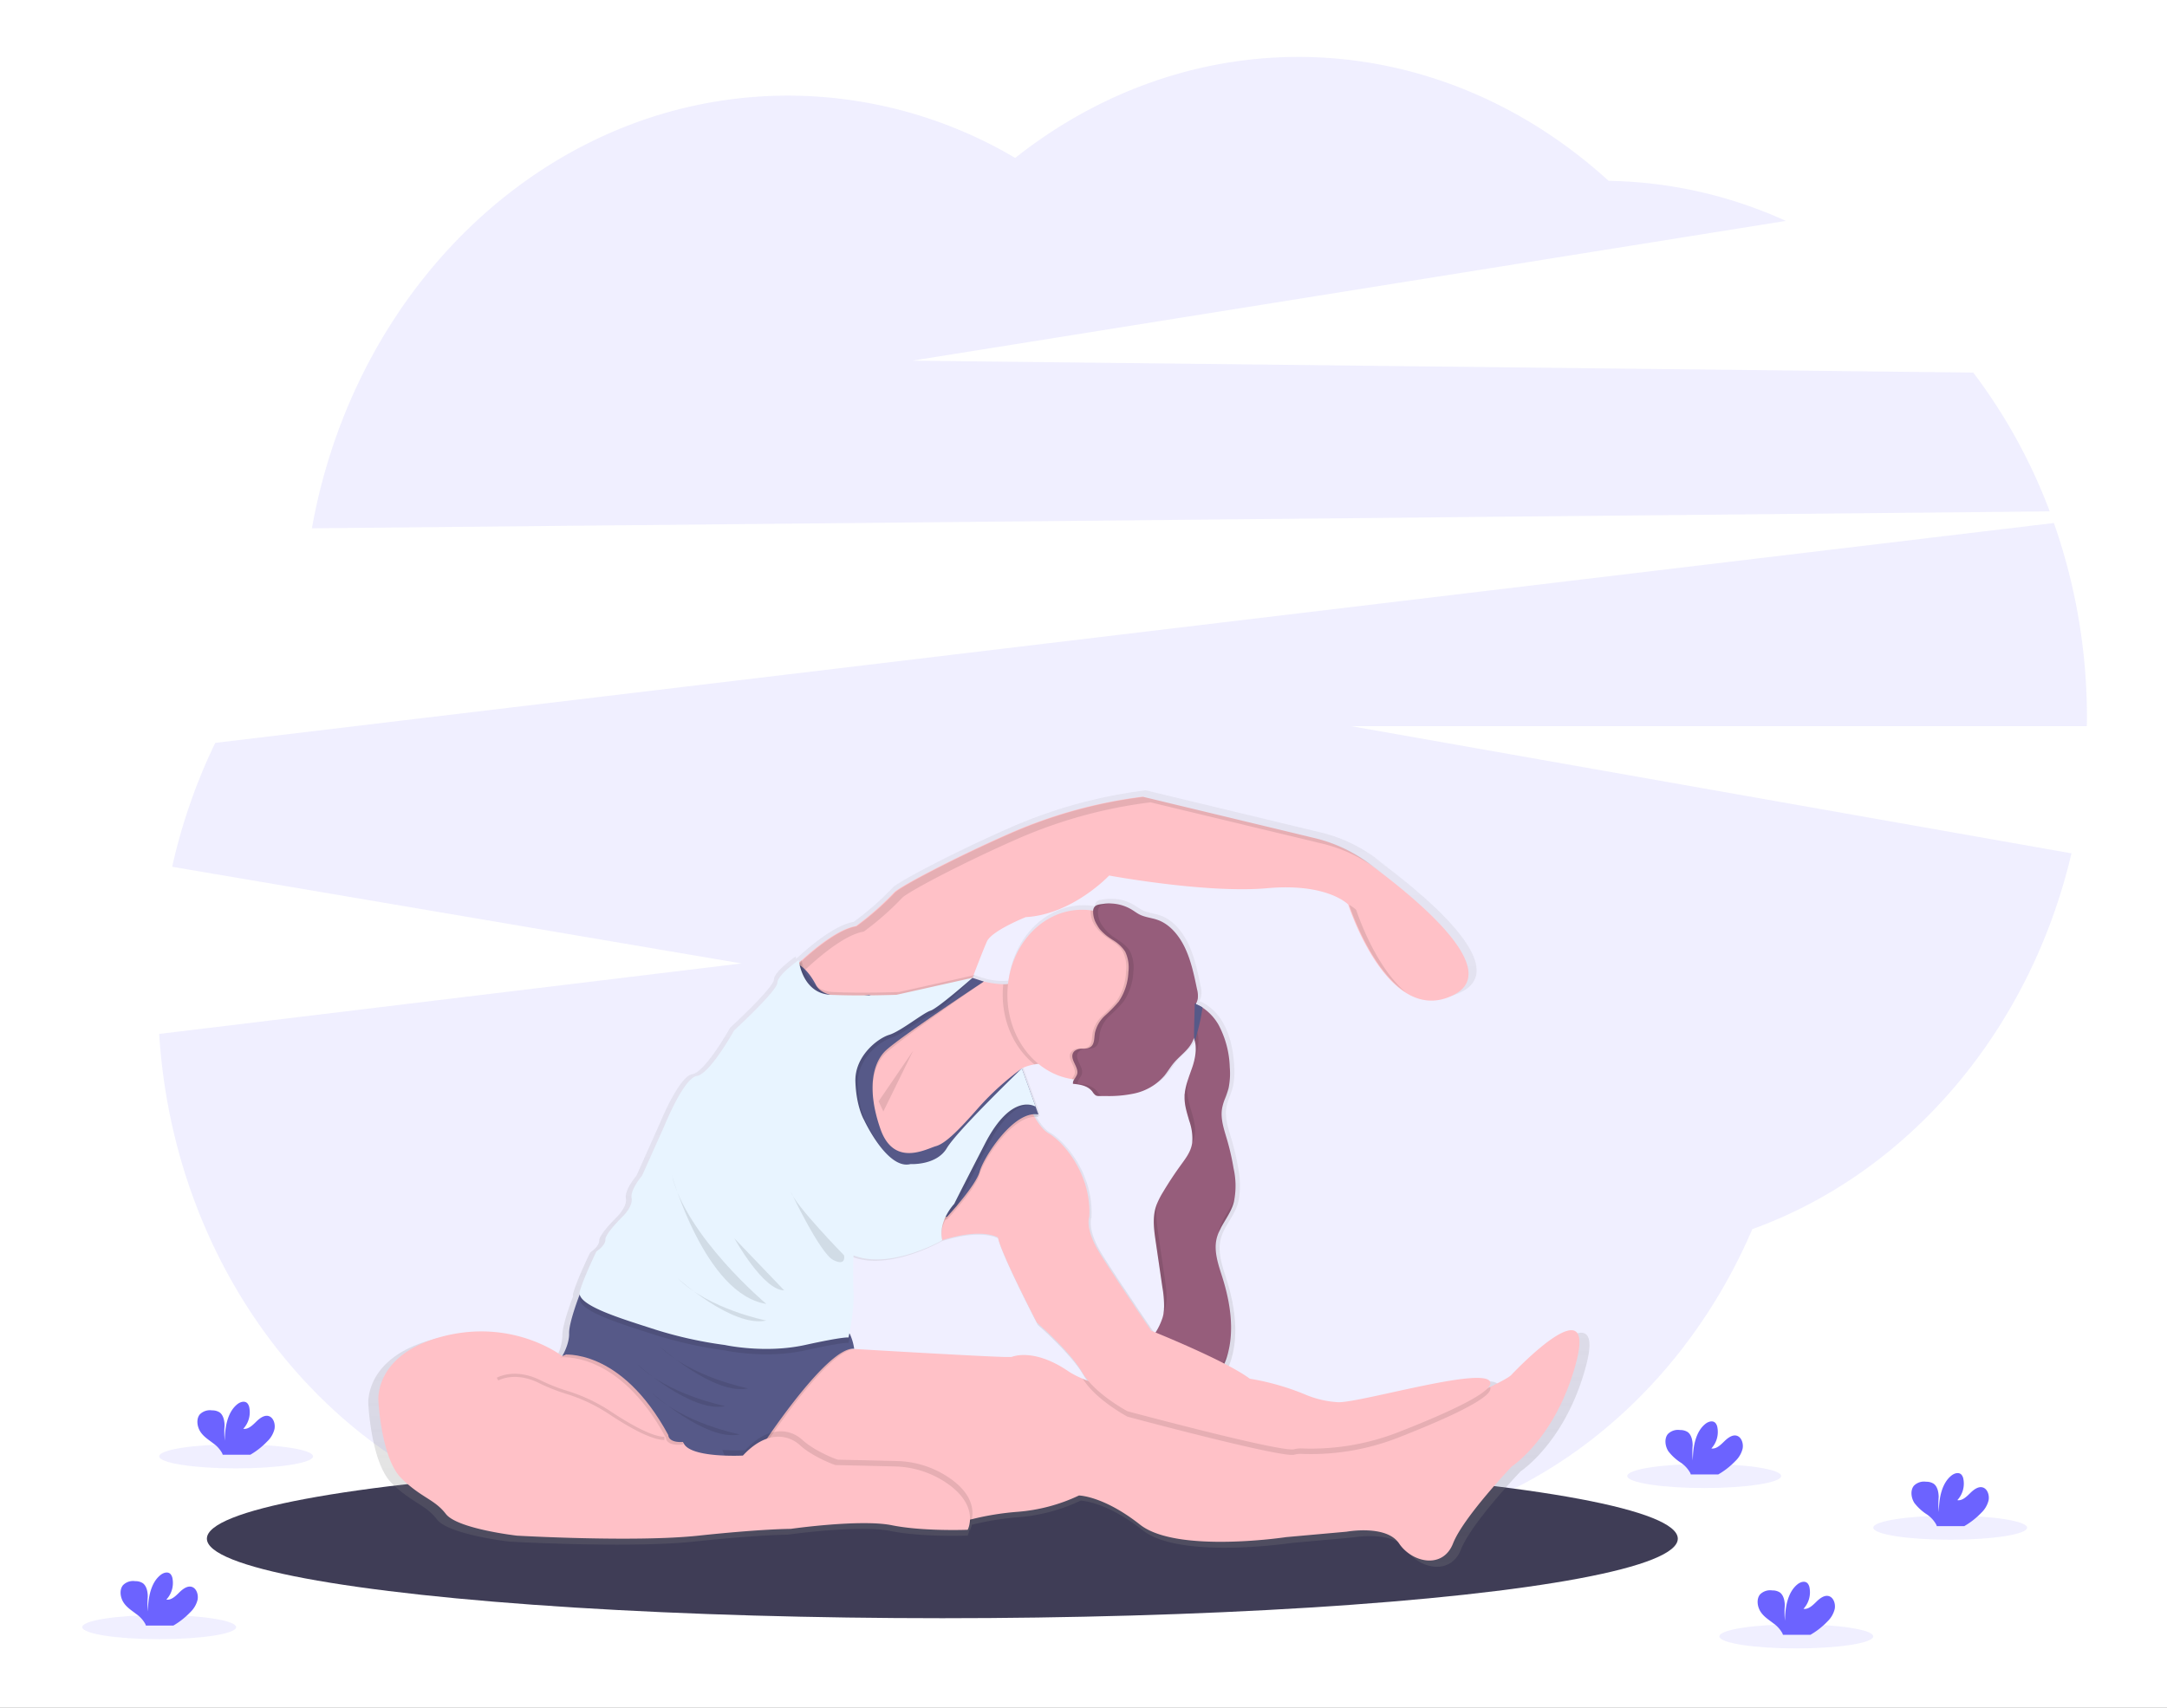 <svg xmlns="http://www.w3.org/2000/svg" xmlns:xlink="http://www.w3.org/1999/xlink" width="685" height="540" viewBox="0 0 685 540">
  <rect x="0" y="0" width="685" height="540" fill="#333333" stroke="none"/>
  <defs>
    <linearGradient id="linear-gradient" x1="0.5" y1="1" x2="0.5" gradientUnits="objectBoundingBox">
      <stop offset="0" stop-color="gray" stop-opacity="0.251"/>
      <stop offset="0.54" stop-color="gray" stop-opacity="0.122"/>
      <stop offset="1" stop-color="gray" stop-opacity="0.102"/>
    </linearGradient>
    <clipPath id="clip-Sport_Illustration">
      <rect width="685" height="540"/>
    </clipPath>
  </defs>
  <g id="Sport_Illustration" data-name="Sport Illustration" clip-path="url(#clip-Sport_Illustration)">
    <rect width="685" height="540" fill="#fff"/>
    <g id="Group_20" data-name="Group 20" transform="translate(26 18.019)">
      <path id="Path_441" data-name="Path 441" d="M712.194,198.533a174.181,174.181,0,0,0-24.172-43.89L352.669,150.88l276.109-44.19a140.127,140.127,0,0,0-56.021-12.665C518.516,44.6,442.225,41.652,385.172,86.779a141.087,141.087,0,0,0-71.783-19.7c-74.51,0-136.6,58.809-150.529,136.8Z" transform="translate(-90.267 -54.86)" fill="#6c63ff" opacity="0.1"/>
      <path id="Path_442" data-name="Path 442" d="M685.838,348.015a185.539,185.539,0,0,0-10.449-61.725L94.178,355.809a180.506,180.506,0,0,0-13.611,39.178l179.98,30.563L76.46,447.837c5.537,88.284,71.956,158,153.1,158,40.839,0,77.946-17.669,105.448-46.482,27.58,29.354,65.045,47.405,106.325,47.405,61.251,0,114.109-39.739,138.728-97.2,49.388-17.829,87.724-62.712,100.883-118.822l-227.62-40.2H685.8C685.8,349.7,685.838,348.862,685.838,348.015Z" transform="translate(-52.143 -138.937)" fill="#6c63ff" opacity="0.1"/>
      <ellipse id="Ellipse_88" data-name="Ellipse 88" cx="232.481" cy="25.151" rx="232.481" ry="25.151" transform="translate(39.398 443.341)" fill="#3f3d56"/>
      <path id="Path_443" data-name="Path 443" d="M558.805,604.953c-.7.726-3.285,2.133-6.772,3.82l-.637.306a2.43,2.43,0,0,0,.766-1.509c0-6.113-40.839,6.106-48.751,6.106a30.726,30.726,0,0,1-10.9-2.547,81.437,81.437,0,0,0-17.673-5h0a59.827,59.827,0,0,0-8.124-4.833v-.045c.162-.363.313-.732.441-1.1a.659.659,0,0,1,.061-.185l.2-.586c.061-.191.123-.382.173-.573,2.4-8.055,1.006-17.077-1.531-25.145-1.257-3.98-2.794-8.195-1.928-12.3a12.626,12.626,0,0,1,.693-2.209h0c.128-.306.268-.637.413-.9.067-.146.145-.3.223-.446.2-.388.408-.777.626-1.159.145-.248.291-.5.441-.751.408-.681.827-1.369,1.224-2.063l.05-.083c.134-.229.263-.465.386-.7s.2-.369.3-.554l.14-.28a.924.924,0,0,0,.067-.108c.061-.134.134-.28.2-.42l.073-.166q.242-.525.436-1.076c.056-.172.117-.338.162-.5s.039-.159.061-.236c.056-.2.112-.4.162-.637l.034-.146.034-.153c.028-.127.061-.255.084-.382a.429.429,0,0,1,0,.051,27.582,27.582,0,0,0-.19-9.965,78.03,78.03,0,0,0-2.168-9.29c-.944-3.184-2.107-6.533-1.57-9.857a15.98,15.98,0,0,1,.827-2.91h0c.24-.637.492-1.273.721-1.948.134-.382.257-.771.374-1.159l.1-.35c.056-.191.095-.382.14-.573l.034-.178v-.089h0a23.24,23.24,0,0,0,.268-6.106c-.291-4.795-1.285-9.634-3.615-13.633a16.452,16.452,0,0,0-5.236-5.6,10.933,10.933,0,0,0-2.185-1.076c.061-.127.134-.248.2-.369a5.157,5.157,0,0,0,.441-1.273,8.138,8.138,0,0,0-.212-3.152c-.933-4.5-1.894-9.08-3.805-13.161s-4.934-7.711-8.817-9.1c-1.939-.7-4.034-.821-5.895-1.776-.788-.408-1.52-.955-2.285-1.426a13.7,13.7,0,0,0-6.705-2.095c-.458-.032-.905,0-1.358,0H428.7a8.625,8.625,0,0,0-1.117.121c-.464.07-.933.127-1.369.223a2.02,2.02,0,0,0-1.782,1.668v.07a.587.587,0,0,1-.039.229c-.246-.045-.5-.089-.749-.121a21.859,21.859,0,0,0-2.749-.172c-12.031.036-22.178,10.219-23.73,23.814a11.233,11.233,0,0,1-1.553.14,22.729,22.729,0,0,1-6.268-.885l-3.589-1.172h0s.034-.1.112-.306l.654-.567-.486.108c.8-2.108,3.062-8.029,4.314-10.869,1.531-3.489,12.5-7.851,12.5-7.851,15.086-.872,26.82-13.371,26.82-13.371s31.357,5.813,50.746,4.05,26.032,5.24,26.032,5.24,12.768,39.853,33.956,29.035c15.941-8.131-12.5-31.347-27.547-42.337.866.554,1.721,1.127,2.559,1.738s1.8,1.324,2.76,2.038c-1.788-1.369-3.492-2.642-5.057-3.782a48.124,48.124,0,0,0-17.109-8L440.634,419.07h-.274a153.282,153.282,0,0,0-42.555,11.71c-16.422,7.163-35.52,17.09-37.342,19.1a90.587,90.587,0,0,1-12.253,10.761c-5.409.885-12.572,6.59-17.405,10.965l-.793.72c-.089-.484-.117-.777-.117-.777s-6.8,4.693-6.9,7.31-13.879,15.282-13.879,15.282-7.756,13.989-11.969,14.664-10.343,15.817-10.343,15.817l-7.264,16.256s-3.827,4.457-3.353,7.2-2.967,6-2.967,6-5.554,5.45-5.459,7.31-2.872,3.82-2.872,3.82-4.112,8.4-5.358,12.875a1.97,1.97,0,0,0,0,1.051l-.073.038s-3.47,8.914-3.353,12.436a15.221,15.221,0,0,1-1.883,6.73l-.257.108h.207c-.156.3-.263.478-.268.49h0s-15.444-12.1-38.034-6.437-21.082,20.732-21.082,20.732.894,18.542,7.4,24.9,10.616,6.654,14.293,11.461,22.847,7,22.847,7,37.906,2.178,58.328,0,29.659-2.184,29.659-2.184,22.434-3.184,32.514-1.165,24.378,1.458,24.378,1.458a7.23,7.23,0,0,0,.559-1.745h.207a7.105,7.105,0,0,0,.559-1.681,90.077,90.077,0,0,1,14.746-2.394,55.884,55.884,0,0,0,19.646-5.234s7.862.077,19.663,9.379,46.975,4,46.975,4l19.406-1.745s12.756-2.33,16.846,3.782,14.036,8.437,17.355,0,18.892-24.725,18.892-24.725,14.3-9.315,20.674-33.448S561.6,602.056,558.805,604.953ZM447.351,508.742c1.078-1.312,1.961-2.827,3.045-4.139,1.464-1.764,3.285-3.107,4.733-4.884a10.455,10.455,0,0,0,1.788-3.184l.034.07.3.911c.039.146.067.287.1.433s.067.337.095.509.033.191.045.287c.033.261.056.529.067.8v1.28a4.6,4.6,0,0,1-.067.783,3.492,3.492,0,0,1-.061.478c-.022.159-.039.274-.061.408s-.039.255-.067.382v.038c-.056.28-.112.56-.173.841h0a21.307,21.307,0,0,1-.62,2.2c-.419,1.273-.911,2.547-1.341,3.82h0c-.117.344-.229.694-.335,1.038-.045.153-.089.3-.14.452s-.095.35-.145.522v.076a19.517,19.517,0,0,0-.408,1.91,1.338,1.338,0,0,0,0,.146c0,.045,0,.1,0,.14l-.05.433v.312a4.673,4.673,0,0,1-.039.739v.369a6.75,6.75,0,0,0,.039.891,1.072,1.072,0,0,0,.039.35c.039.115,0,.28.039.42a.262.262,0,0,1,0,.064,2.237,2.237,0,0,0,.061.388c.022.127.061.376.095.567l.05.242a1.6,1.6,0,0,0,.078.388c.034.127.039.178.061.267s0,.134.045.2l.084.344a1.207,1.207,0,0,0,.073.28l.168.637c.056.185.106.369.156.554.844,2.955,1.855,5.871,1.447,8.812h0q-.042.357-.117.707c-.531,2.426-2.034,4.387-3.431,6.31q-3.092,4.215-5.8,8.768a25.971,25.971,0,0,0-1.967,3.789h0c-.134.338-.257.681-.369,1.025l-.14.427c-.961,3.438-.447,7.17.073,10.729l2.134,14.607c.067.452.134.9.2,1.363l.067.5.05.395c.078.637.145,1.312.19,1.968v.2a6.321,6.321,0,0,0,.034.8v1.273a5.432,5.432,0,0,1-.061.987v.076c-.034.338-.078.675-.134,1.006h0a10.5,10.5,0,0,1-.268,1.178,20.555,20.555,0,0,1-2.274,4.858h0l-1.4-.573s-11.734-17.192-16.589-25.017-3.319-11.633-3.319-11.633c.766-13.671-8.426-24.145-13.019-26.743-1.715-.974-3.285-3.075-4.582-5.323a5.975,5.975,0,0,1,1.263.089l-.33-.917a.842.842,0,0,1,.33.045l-5.331-14.785a13.925,13.925,0,0,1,4.034-1.305c.425-.076.855-.147,1.28-.2a22.3,22.3,0,0,0,10.734,4.928c.24.038.481.051.721.083-.061.1-.117.2-.168.293l-.067.153a1.329,1.329,0,0,0-.073.191,1.412,1.412,0,0,0-.056.223v.14a1.512,1.512,0,0,0,0,.388c2.274.223,4.783.567,6.269,2.547a4.262,4.262,0,0,0,1.062,1.2,2.381,2.381,0,0,0,1.151.2h2.475a38.635,38.635,0,0,0,8.638-.8A17.9,17.9,0,0,0,447.351,508.742Zm-46.969-1.458a5.5,5.5,0,0,1,1.162-.847C401.421,506.52,401.013,506.812,400.382,507.284ZM416.619,603.8c-11.393-7.838-18.377-4.655-18.377-4.655h-1.274c-5.588,0-49.271-2.6-49.271-2.6h-.76a3.782,3.782,0,0,1,.76,0A16.387,16.387,0,0,0,346.411,592a4.086,4.086,0,0,0-.257-.4,60.931,60.931,0,0,0,1.352-13.219c-.29-6.215,0-11.888,0-11.888,11.874,4.655,28.262-4.718,28.5-4.865,12.851-4.107,17.88-.879,17.88-.879,1.023,5.234,12.51,27.341,12.51,27.341s10.466,9.016,14.528,16a19.655,19.655,0,0,0,2.006,2.789c-.637-.248-1.246-.5-1.821-.745A27.207,27.207,0,0,1,416.619,603.8Z" transform="translate(-104.348 -187.171)" fill="url(#linear-gradient)"/>
      <path id="Path_444" data-name="Path 444" d="M641.964,484.839c-20.841,10.64-33.4-28.558-33.4-28.558s-6.521-6.87-25.608-5.151S533,447.118,533,447.118s-11.549,12.315-26.362,13.155c0,0-10.8,4.292-12.293,7.73-1.224,2.789-3.448,8.615-4.241,10.684a4.362,4.362,0,0,1-.162.452c-.078.2-.112.306-.112.306l-.62.331h0l-12.438,6.807-17.07,5.444-10.8,1.426L430.57,478.981s2.118-2.254,5.23-5.094c4.755-4.3,11.8-9.914,17.12-10.78a89.279,89.279,0,0,0,12.052-10.583c1.794-2.006,20.579-11.767,36.727-18.816a150.9,150.9,0,0,1,41.856-11.519l54.473,13.11a47.453,47.453,0,0,1,16.846,7.851C629.654,454,657.665,476.828,641.964,484.839Z" transform="translate(-208.392 -188.304)" fill="#ffc1c7"/>
      <g id="Group_18" data-name="Group 18" transform="translate(222.435 233.956)" opacity="0.1">
        <path id="Path_445" data-name="Path 445" d="M433.287,480.759s2.118-2.26,5.23-5.094c4.755-4.3,11.8-9.914,17.12-10.78A89.279,89.279,0,0,0,467.69,454.3c1.794-2.012,20.579-11.767,36.727-18.816a150.649,150.649,0,0,1,41.856-11.468l54.473,13.1a47.4,47.4,0,0,1,16.841,7.857q1.3.949,2.716,2.006c-1.76-1.35-3.436-2.6-4.973-3.725a47.427,47.427,0,0,0-16.841-7.851L544.016,422.3a150.843,150.843,0,0,0-41.856,11.519c-16.154,7.049-34.939,16.81-36.727,18.816a89.646,89.646,0,0,1-12.052,10.583c-5.319.866-12.371,6.482-17.12,10.78-3.112,2.821-5.23,5.094-5.23,5.094l18.327,14.473h.073Z" transform="translate(-431.03 -422.3)"/>
        <path id="Path_446" data-name="Path 446" d="M751.9,477.5a11.048,11.048,0,0,0-2.235-1.611c.5,1.515,6.862,20.286,17.707,27.494C757.477,494.922,751.9,477.5,751.9,477.5Z" transform="translate(-571.624 -441.767)"/>
      </g>
      <path id="Path_447" data-name="Path 447" d="M662.929,587.208q-.1.494-.252.974c-.045.166-.106.331-.156.49q-.213.6-.481,1.165c-.073.172-.156.344-.229.509a.831.831,0,0,1-.061.108c-.078.166-.156.318-.24.471-.559,1.082-1.207,2.114-1.827,3.184-.207.344-.414.694-.609,1.051a1.961,1.961,0,0,1-.117.21c-.106.2-.218.408-.318.637s-.179.344-.257.516-.089.178-.129.267l-.24.528a12.363,12.363,0,0,0-.665,2.069c-.861,4.043.659,8.188,1.894,12.1,2.492,7.934,3.867,16.81,1.509,24.731-.056.185-.112.376-.173.567s-.168.5-.257.751c-.134.382-.285.758-.453,1.133-1.274,2.827-3.459,5.368-6.146,5.094-3.693-.369-5.487-5.527-8.851-7.284-2.922-1.528-6.616-.28-9.37-2.165a12.993,12.993,0,0,1,.933-2.464c.5-1.044,1.117-2.044,1.676-3.037a20.456,20.456,0,0,0,2.235-4.782,11.522,11.522,0,0,0,.263-1.159.419.419,0,0,0,0-.089c.028-.2.061-.382.084-.579s.045-.376.061-.579a.591.591,0,0,0,0-.1,3.945,3.945,0,0,1,.039-.675,35.866,35.866,0,0,0-.559-6.406q-1.045-7.182-2.1-14.365c-.514-3.5-1.017-7.17-.067-10.551.073-.242.151-.484.229-.719s.173-.478.268-.707a25.989,25.989,0,0,1,1.933-3.725q2.66-4.457,5.7-8.628c1.375-1.91,2.85-3.82,3.353-6.2a6.122,6.122,0,0,0,.123-.7,16.513,16.513,0,0,0-.916-6.89q-.129-.4-.235-.8c-.235-.79-.469-1.586-.67-2.394-.067-.261-.129-.529-.19-.8q-.179-.8-.285-1.624a13.232,13.232,0,0,1-.123-1.63v-.771a2.3,2.3,0,0,1,.045-.579c.045-.2.05-.407.078-.637s.045-.306.073-.458.084-.465.14-.688a4.459,4.459,0,0,1,.128-.541c.028-.146.067-.293.1-.433l.145-.509.229-.739c.073-.242.156-.49.24-.732.419-1.273.9-2.547,1.319-3.77q.353-1.06.609-2.159h0a2.367,2.367,0,0,1,.089-.42q.052-.211.084-.427a5.258,5.258,0,0,0,.089-.535c.039-.236.078-.484.1-.726s.045-.49.061-.739,0-.49,0-.732a9.463,9.463,0,0,0-.318-2.547,6.625,6.625,0,0,0-.324-.981h0q-.145-.327-.319-.637c-.715-1.324-1.827-2.337-2.475-3.719a6.436,6.436,0,0,1-.559-2.744,5.961,5.961,0,0,1,.045-.777,5.534,5.534,0,0,1,.156-.777,2.268,2.268,0,0,1,.089-.3l.117-.306a3.616,3.616,0,0,1,.184-.369c.056-.083.106-.172.162-.248a2.3,2.3,0,0,1,2.844-.84l.318.121a11.074,11.074,0,0,1,2.146,1.063,16.2,16.2,0,0,1,5.152,5.5,30.4,30.4,0,0,1,3.554,13.41,23.247,23.247,0,0,1-.263,6.011,2.15,2.15,0,0,1-.05.261c-.045.191-.084.382-.14.567q-.509,1.734-1.173,3.4h0a15.948,15.948,0,0,0-.816,2.865c-.525,3.273.62,6.539,1.548,9.691a77.189,77.189,0,0,1,2.09,9.15A24.92,24.92,0,0,1,662.929,587.208Z" transform="translate(-298.817 -225.542)" fill="#965d7b"/>
      <g id="Group_19" data-name="Group 19" transform="translate(336.678 300.17)" opacity="0.1">
        <path id="Path_448" data-name="Path 448" d="M679.37,570.211q.668-1.67,1.179-3.413c.073-.274.14-.548.2-.828a27.135,27.135,0,0,0-1.375,4.241Z" transform="translate(-654.852 -540.704)"/>
        <path id="Path_449" data-name="Path 449" d="M658.947,535.529c1.24,2.292,1.117,5.094.5,7.787.045-.14.095-.274.14-.414,1.067-3.184,1.676-7,.112-9.946-.721-1.324-1.838-2.343-2.481-3.719a6.535,6.535,0,0,1-.559-2.948,5.981,5.981,0,0,0-.168,5.527C657.109,533.192,658.227,534.2,658.947,535.529Z" transform="translate(-644.498 -526.29)"/>
        <path id="Path_450" data-name="Path 450" d="M675.943,632.213c-.028.14-.05.28-.073.427,1.229-2.974,3.4-5.5,4.47-8.577a13.692,13.692,0,0,0,.531-1.993C679.435,625.578,676.714,628.425,675.943,632.213Z" transform="translate(-653.307 -561.083)"/>
        <path id="Path_451" data-name="Path 451" d="M661.07,696.134c-1.151,3.235-3.548,6.527-6.6,6.221-3.693-.363-5.481-5.521-8.851-7.284-2.861-1.5-6.459-.337-9.192-2.05a13.384,13.384,0,0,0-.933,2.464c2.755,1.91,6.448.637,9.37,2.159,3.353,1.764,5.157,6.928,8.851,7.291,3.056.3,5.453-2.993,6.6-6.227a26.376,26.376,0,0,0,.788-2.674Z" transform="translate(-635.49 -586.857)"/>
        <path id="Path_452" data-name="Path 452" d="M641.917,650.648a26.943,26.943,0,0,1,.33,8.43,13.36,13.36,0,0,0,.486-1.414c.861-3.075.4-6.406-.061-9.589q-1.045-7.182-2.1-14.371c-.453-3.114-.9-6.367-.324-9.4a13.739,13.739,0,0,0-.5,1.433c-.95,3.381-.441,7.042.067,10.544Q640.872,643.472,641.917,650.648Z" transform="translate(-637.134 -561.893)"/>
        <path id="Path_453" data-name="Path 453" d="M659.705,580.675c1.078-4.928-2.235-9.761-2.3-14.836a14.886,14.886,0,0,1,.441-3.489,18.477,18.477,0,0,0-1.19,6.068c.039,4.839,3.062,9.456,2.408,14.155A9.932,9.932,0,0,0,659.705,580.675Z" transform="translate(-644.831 -539.389)"/>
      </g>
      <path id="Path_454" data-name="Path 454" d="M664.114,697.3c-6.275,23.744-20.339,32.9-20.339,32.9s-15.315,16.027-18.584,24.343-13.052,6.011-17.064,0-16.573-3.712-16.573-3.712l-19.087,1.713s-34.587,5.228-46.2-3.929-19.333-9.226-19.333-9.226a55.218,55.218,0,0,1-19.327,5.151,87.783,87.783,0,0,0-14.528,2.343c-2.665.637-5,1.273-6.666,1.726s-2.665.789-2.665.789l-25.569-2.935-24.149-2.783-13.053-2.012-3.425-8.494-3.3-8.163-1.118-2.789L394.7,693.05h41.18s42.946,2.547,48.461,2.547H485.6s6.867-3.133,18.076,4.572a26.937,26.937,0,0,0,4.47,2.3c17.813,7.584,67.861,17.44,67.861,17.44l32.408-2.292s18.221-7.564,28.5-12.55c3.425-1.668,5.973-3.05,6.655-3.757C646.284,698.443,670.388,673.546,664.114,697.3Z" transform="translate(-191.877 -284.544)" fill="#ffc1c7"/>
      <path id="Path_455" data-name="Path 455" d="M408.862,725.088l1.984,8.048-6.783,4.19-6.5-.815-3.3-8.163-1.117-2.789,1.564-29.169h41.152C427.279,697.269,408.862,725.088,408.862,725.088Z" transform="translate(-191.881 -287.91)" opacity="0.1"/>
      <path id="Path_456" data-name="Path 456" d="M368.991,713.54l1.984,8.048-6.778,4.19-17.137-2.146-9.231-8.475c-15.086-27.9-33.33-28.016-33.33-28.016s2.263-3.763,2.168-7.2,3.319-12.232,3.319-12.232l.324-.178c1.151-.637,5.057-2.84,5.3-2.935,0,0,77.483,14.269,78.991,14.811a1.886,1.886,0,0,1,.9.949,15.962,15.962,0,0,1,1.268,4.457C388.593,683.957,368.991,713.54,368.991,713.54Z" transform="translate(-152.765 -276.362)" fill="#565988"/>
      <path id="Path_457" data-name="Path 457" d="M527.067,538.76a35.713,35.713,0,0,0-6.806.49c-3.749.694-7.342,2.318-5.75,6.094,3.012,7.151-16.07,19.739-16.07,19.739l-26.619,19.459L455.25,555.926l8.543-23.177,23.848-13.734L500.7,511.87a28.165,28.165,0,0,0,9.722,2.025,7.118,7.118,0,0,0,5.342-2.025C519.781,507.292,527.067,538.76,527.067,538.76Z" transform="translate(-219.282 -220.716)" fill="#ffc1c7"/>
      <path id="Path_458" data-name="Path 458" d="M570.5,538.76a35.713,35.713,0,0,0-6.806.49c-6.287-5.032-10.025-13.244-10.013-22a30.186,30.186,0,0,1,.179-3.356,7.118,7.118,0,0,0,5.342-2.025C563.212,507.292,570.5,538.76,570.5,538.76Z" transform="translate(-262.714 -220.716)" opacity="0.1"/>
      <path id="Path_459" data-name="Path 459" d="M603.545,505.236c0,14.861-10.567,26.9-23.6,26.9a20.525,20.525,0,0,1-3.266-.261c-12.292-1.943-21.164-14.4-20.3-28.509s11.163-25.045,23.573-25.028a22.462,22.462,0,0,1,2.7.172C594.56,480.086,603.543,491.576,603.545,505.236Z" transform="translate(-263.878 -208.701)" fill="#ffc1c7"/>
      <path id="Path_460" data-name="Path 460" d="M727.823,714.343c0,3.413-15.919,10.347-29.648,15.7a75.881,75.881,0,0,1-29.9,4.947,7.727,7.727,0,0,0-2.442.248c-3.766,1.14-52.724-12.022-52.724-12.022s-10-5.285-14.131-12c17.813,7.583,67.861,17.44,67.861,17.44l32.408-2.292s18.221-7.564,28.5-12.55a1.131,1.131,0,0,1,.078.535Z" transform="translate(-282.703 -293.294)" opacity="0.1"/>
      <path id="Path_461" data-name="Path 461" d="M536.5,568.84s3.515,10.525,8.035,13.1,13.555,12.875,12.807,26.323c0,0-1.509,3.725,3.263,11.461s16.321,24.6,16.321,24.6,23.6,9.443,31.128,15.167h.028a79.5,79.5,0,0,1,17.372,4.935,30.887,30.887,0,0,0,10.722,2.5c7.783,0,47.958-12.015,47.958-6.011,0,3.419-15.919,10.353-29.653,15.7a75.948,75.948,0,0,1-29.893,4.928,7.908,7.908,0,0,0-2.442.248c-3.766,1.14-52.73-12.022-52.73-12.022s-10.32-5.431-14.338-12.327-14.3-15.708-14.3-15.708-11.3-21.745-12.293-26.9c0,0-5.772-3.719-20.842,2s-3.28-12.881-3.28-12.881l16.824-22.286Z" transform="translate(-239.018 -241.576)" fill="#ffc1c7"/>
      <path id="Path_462" data-name="Path 462" d="M499.346,554.22,494.1,539.677a86.318,86.318,0,0,0-13.583,12.251c-6.28,7.151-10.549,11.461-13.561,12.3s-13.3,6.813-17.573-5.463-2.514-20.573,1.5-24.578,31.2-22.84,31.2-22.84l-3.57-.312s-24.853,9.914-32.637,5.387c0,0-13.812,2.63-16.824-3.095S423.2,506.7,423.2,506.7L404.95,534.786l6.532,62.088H428.3l18.076-8.01,24.1-2.292s9.041-9.729,10.3-14.307S491.585,552.787,499.346,554.22Z" transform="translate(-197.088 -219.003)" opacity="0.1"/>
      <path id="Path_463" data-name="Path 463" d="M499.346,552.883,494.1,538.339a86.313,86.313,0,0,0-13.583,12.251c-6.28,7.157-10.549,11.461-13.561,12.3s-13.3,6.813-17.573-5.463-2.514-20.573,1.5-24.578,31.2-21.993,31.2-21.993l-3.57-1.165s-24.853,9.908-32.637,5.38c0,0-13.812,2.63-16.824-3.095s-5.856-6.628-5.856-6.628L404.95,533.436l6.532,62.088H428.3l18.076-8.01,24.1-2.292s9.041-9.723,10.3-14.3S491.585,551.437,499.346,552.883Z" transform="translate(-197.088 -218.513)" fill="#565988"/>
      <path id="Path_464" data-name="Path 464" d="M399.821,680.394c-.291,1.579-.525,2.592-.525,2.592s-1.034-.433-13.74,2.362-25.328,0-25.328,0a130.229,130.229,0,0,1-21.847-4.833c-10.918-3.54-25.233-7.73-24.026-12.1.078-.255.156-.541.251-.821,1.151-.637,5.057-2.84,5.3-2.935,0,0,77.483,14.269,78.991,14.81A1.868,1.868,0,0,1,399.821,680.394Z" transform="translate(-157.081 -276.384)" opacity="0.1"/>
      <path id="Path_465" data-name="Path 465" d="M454.708,538.968l4.358,11.226s-6.705-4.056-15.276,12.576-9.7,18.994-9.7,18.994-6.023,4.686-4.515,10.659c0,0-17.847,7-29.614,2.375,0,0-2.637,9.067-2.352,15.186q.264,4.9.045,9.812s3.353-2.9-9.365-.1a102.908,102.908,0,0,1-25.328,1.98,166.748,166.748,0,0,1-20.573-5.2c-10.924-3.54-27.871-2.63-26.647-7s5.275-12.658,5.275-12.658,2.917-1.91,2.794-3.757,5.37-7.189,5.37-7.189,3.386-3.216,2.917-5.9,3.3-7.081,3.3-7.081l7.158-15.982s6.023-14.919,10.169-15.562,11.767-14.378,11.767-14.378,13.555-12.442,13.65-15.021,6.778-7.189,6.778-7.189,1.078,10.532,10.058,10.965,20.842,0,20.842,0l23.294-6.24s-10.2,10.513-12.561,11.264-9.443,6.546-13.052,7.641-10.946,6.711-10.661,14.734,2.732,12.1,2.732,12.1,7.342,15.918,14.684,14.008c0,0,8.2.5,11.488-5.043S454.708,538.968,454.708,538.968Z" transform="translate(-157.697 -218.295)" opacity="0.1"/>
      <path id="Path_466" data-name="Path 466" d="M490.555,508.1l-.637.554-.732.637h0L476.748,516.1l-17.07,5.444-10.8,1.426L430.55,508.494s2.118-2.254,5.23-5.094c.5,2.547,2.554,9.7,9.9,10.054,8.968.439,20.842,0,20.842,0l23.568-5.279Z" transform="translate(-208.384 -217.804)" opacity="0.1"/>
      <path id="Path_467" data-name="Path 467" d="M454.092,537.6l4.358,12.1s-7.459-4.909-16.031,11.722-9.694,18.987-9.694,18.987-5.275,5.546-3.766,11.519c0,0-16.293,9.4-28.061,4.788,0,0-.279,5.584,0,11.7s-1.6,14.269-1.6,14.269-1.039-.427-13.751,2.362-25.323,0-25.323,0a129.849,129.849,0,0,1-21.847-4.826c-10.918-3.54-25.233-7.73-24.026-12.1s5.275-12.665,5.275-12.665,2.917-1.91,2.827-3.757,5.364-7.189,5.364-7.189,3.392-3.184,2.917-5.9,3.3-7.087,3.3-7.087l7.158-15.982s6.023-14.919,10.169-15.562,11.767-14.378,11.767-14.378,13.578-12.48,13.667-15.059,6.783-7.189,6.783-7.189,1.073,10.532,10.058,10.965,20.847,0,20.847,0l24.026-5.38s-10.952,9.653-13.3,10.4-9.449,6.546-13.058,7.641-10.952,6.762-10.672,14.81,2.732,12.1,2.732,12.1,7.342,15.88,14.69,13.951c0,0,8.2.5,11.482-5.043S454.092,537.6,454.092,537.6Z" transform="translate(-157.081 -217.79)" fill="#e8f4ff"/>
      <path id="Path_468" data-name="Path 468" d="M433.75,618.28s9.225,19.529,13.46,21.649,3.392-1.5,3.392-1.5S435.069,622.559,433.75,618.28Z" transform="translate(-209.796 -259.536)" opacity="0.1"/>
      <path id="Path_469" data-name="Path 469" d="M401.9,641.54s9.041,16.415,15.723,16.415Z" transform="translate(-195.742 -267.985)" opacity="0.1"/>
      <path id="Path_470" data-name="Path 470" d="M366.34,609.69s10.549,37.981,29.944,40.987C396.284,650.677,370.955,629.435,366.34,609.69Z" transform="translate(-180.051 -256.415)" opacity="0.1"/>
      <path id="Path_471" data-name="Path 471" d="M369.71,661.25s17.422,15.772,28.061,13.416C397.771,674.666,379.6,671.126,369.71,661.25Z" transform="translate(-181.538 -275.145)" opacity="0.1"/>
      <path id="Path_472" data-name="Path 472" d="M346.57,703.75s17.416,15.772,28.061,13.41C374.631,717.16,356.454,713.619,346.57,703.75Z" transform="translate(-171.328 -290.584)" opacity="0.1"/>
      <path id="Path_473" data-name="Path 473" d="M354.72,717.81s17.416,15.772,28.055,13.416C382.775,731.226,364.6,727.686,354.72,717.81Z" transform="translate(-174.924 -295.691)" opacity="0.1"/>
      <path id="Path_474" data-name="Path 474" d="M359.43,695s17.416,15.753,28.055,13.371C387.485,708.371,369.314,704.85,359.43,695Z" transform="translate(-177.002 -287.405)" opacity="0.1"/>
      <path id="Path_475" data-name="Path 475" d="M461.438,493.49,450.52,509.478l1.5,3.216Z" transform="translate(-198.79 -179.273)" opacity="0.1"/>
      <path id="Path_476" data-name="Path 476" d="M619.129,505.352c0,14.86-10.567,26.9-23.6,26.9a20.525,20.525,0,0,1-3.266-.261,6.661,6.661,0,0,0,.868-1.5c.7-2.222-2.235-4.54-1.313-6.667a2.939,2.939,0,0,1,2.855-1.452c1.1-.032,2.324,0,3.123-.866.922-1.012.793-2.681,1.028-4.113a10.578,10.578,0,0,1,3.168-5.476,44.493,44.493,0,0,0,4.347-4.457,18.053,18.053,0,0,0,3.073-9.424,11.621,11.621,0,0,0-1.017-6.367c-1.117-1.967-3.034-3.075-4.789-4.285a13.824,13.824,0,0,1-4.168-4.145,7.7,7.7,0,0,1-1.2-4.578C610.133,480.233,619.112,491.7,619.129,505.352Z" transform="translate(-279.462 -208.817)" opacity="0.1"/>
      <path id="Path_477" data-name="Path 477" d="M632.7,505.409a5.163,5.163,0,0,1-.441,1.273c-.056.115-.123.236-.184.357l-.341.592a6.144,6.144,0,0,0-1.034,2.642,9.353,9.353,0,0,0,.866,3.375l.061.2h0q.076.238.129.484a6.282,6.282,0,0,1-.218,3.324h0a10.262,10.262,0,0,1-1.76,3.184c-1.425,1.751-3.219,3.075-4.654,4.807-1.073,1.273-1.939,2.783-3,4.069a17.361,17.361,0,0,1-9.616,5.6,38.552,38.552,0,0,1-8.5.783h-2.43a2.376,2.376,0,0,1-1.118-.2,4.219,4.219,0,0,1-1.045-1.178c-1.464-1.91-3.911-2.273-6.146-2.49a1.955,1.955,0,0,1,.369-1.356,8.019,8.019,0,0,0,.916-1.6c.7-2.229-2.235-4.54-1.307-6.679a1.825,1.825,0,0,1,.346-.535,2.018,2.018,0,0,1,.307-.287,3.95,3.95,0,0,1,2.2-.637,9.354,9.354,0,0,0,1.263-.057,2.788,2.788,0,0,0,1.81-.8h0c.922-1,.793-2.674,1.028-4.1a10.5,10.5,0,0,1,3.168-5.476,43.829,43.829,0,0,0,4.347-4.457,18.05,18.05,0,0,0,3.073-9.417,11.611,11.611,0,0,0-1.017-6.367,11.907,11.907,0,0,0-4.129-3.82l-.659-.446a15.933,15.933,0,0,1-3.3-2.91,11.777,11.777,0,0,1-.833-1.337,7.882,7.882,0,0,1-1.218-4.457,1.773,1.773,0,0,1,.045-.293c.33-1.636,1.749-1.656,3.1-1.859.363-.051.721-.1,1.084-.121a12.332,12.332,0,0,1,1.609,0,13.531,13.531,0,0,1,6.56,2.05c.749.465,1.464,1.006,2.235,1.407,1.833.936,3.911,1.057,5.8,1.745,3.822,1.363,6.789,4.928,8.672,8.953s2.822,8.513,3.744,12.945a8.064,8.064,0,0,1,.224,3.095Z" transform="translate(-280.092 -207.556)" fill="#965d7b"/>
      <path id="Path_478" data-name="Path 478" d="M473.938,765.1a6.849,6.849,0,0,1-.559,1.655s-2.492.1-6.146.07a102.644,102.644,0,0,1-17.88-1.5,51.219,51.219,0,0,0-10.376-.637l-24.149-2.782-13.052-2.012-6.705-16.657a71.245,71.245,0,0,0,7.219.07c7.415-8.01,14.315-6.724,18.081-3.247s10.8,6.246,11.3,6.246c.335,0,11.438.267,18.579.433a30.385,30.385,0,0,1,15.79,4.814C474.374,756.864,474.5,762.416,473.938,765.1Z" transform="translate(-192.728 -302.788)" opacity="0.1"/>
      <path id="Path_479" data-name="Path 479" d="M264.066,693.248l-5.481,2.292s-15.187-11.907-37.409-6.329-20.713,20.458-20.713,20.458.877,18.236,7.264,24.5,10.421,6.546,14.058,11.27,22.473,6.864,22.473,6.864,37.286,2.146,57.373,0,29.156-2.146,29.156-2.146,22.06-3.145,31.978-1.146,23.982,1.433,23.982,1.433,4.146-7.819-7.314-15.212a30.309,30.309,0,0,0-15.79-4.814c-7.135-.172-18.238-.433-18.579-.433-.5,0-7.532-2.77-11.3-6.246s-10.667-4.769-18.076,3.241c0,0-16.444.859-18.707-3.859s-13.935-19.529-13.935-19.529Z" transform="translate(-106.849 -284.762)" fill="#ffc1c7"/>
      <path id="Path_480" data-name="Path 480" d="M336.723,724.731s-.123,2.591,4.962,2.165c4.7-.4-13.935-19.529-13.935-19.529l-19-10.347-5.481,2.3S321.659,696.835,336.723,724.731Z" transform="translate(-152.222 -288.139)" opacity="0.1"/>
      <path id="Path_481" data-name="Path 481" d="M338.068,723.381s-.123,2.591,4.962,2.165c4.7-.395-13.935-19.529-13.935-19.529l-19-10.347-5.487,2.3S323,695.485,338.068,723.381Z" transform="translate(-152.813 -287.649)" fill="#565988"/>
      <path id="Path_482" data-name="Path 482" d="M267.88,710.731s5.4-3.146,13.31.79a58.632,58.632,0,0,0,8.705,3.445,52.431,52.431,0,0,1,13.6,6.476c5.509,3.648,12.985,8.029,17.143,8.029" transform="translate(-136.606 -292.687)" fill="none" stroke="#000" stroke-miterlimit="10" stroke-width="1" opacity="0.1"/>
      <path id="Path_483" data-name="Path 483" d="M603.064,536.051a2.282,2.282,0,0,1-1.117-.2,4.052,4.052,0,0,1-1.045-1.178c-1.464-1.91-3.939-2.273-6.146-2.483-.179-1.108.944-1.91,1.279-2.955.71-2.229-2.235-4.54-1.307-6.673a2.96,2.96,0,0,1,2.861-1.445c1.1-.032,2.324,0,3.118-.872.922-1.006.793-2.681,1.034-4.107a10.482,10.482,0,0,1,3.163-5.476,43.893,43.893,0,0,0,4.353-4.457,18.131,18.131,0,0,0,3.073-9.417,11.714,11.714,0,0,0-1.022-6.4c-1.118-1.961-3.034-3.069-4.789-4.285a13.825,13.825,0,0,1-4.168-4.145,7.457,7.457,0,0,1-1.173-4.744c.313-1.56,1.755-1.656,3.1-1.859.4-.064.788-.1,1.19-.127a13.678,13.678,0,0,0-2.7.127c-1.347.2-2.794.223-3.1,1.859a7.342,7.342,0,0,0,1.179,4.744,13.825,13.825,0,0,0,4.168,4.145c1.7,1.2,3.638,2.343,4.755,4.253a11.514,11.514,0,0,1,1.023,6.4,17.834,17.834,0,0,1-3.073,9.417,41.933,41.933,0,0,1-4.347,4.457,10.541,10.541,0,0,0-3.168,5.476c-.24,1.426-.112,3.1-1.028,4.107-.793.866-2.023.841-3.123.872a2.959,2.959,0,0,0-2.861,1.445c-.905,2.133,2.017,4.457,1.313,6.673-.341,1.057-1.458,1.847-1.285,2.954,2.235.21,4.7.554,6.146,2.483a3.893,3.893,0,0,0,1.045,1.178,2.247,2.247,0,0,0,1.117.2h2.442Z" transform="translate(-280.071 -207.564)" opacity="0.1"/>
      <path id="Path_484" data-name="Path 484" d="M662.244,536.572h0c.224-.815.475-1.726.721-2.693a58.332,58.332,0,0,0,1.637-7.838,11.074,11.074,0,0,0-2.146-1.063c.061-.121.128-.242.184-.357l-.5.236v.713c-.039,1.21-.117,3.769-.168,6.017v.1c-.039,1.776-.061,3.349,0,3.91h0Z" transform="translate(-310.48 -225.513)" fill="#565988"/>
      <ellipse id="Ellipse_89" data-name="Ellipse 89" cx="24.317" cy="3.808" rx="24.317" ry="3.808" transform="translate(488.396 444.869)" fill="#6c63ff" opacity="0.1"/>
      <path id="Path_485" data-name="Path 485" d="M950.728,744.927a8.046,8.046,0,0,0,2.274-3.91c.3-1.554-.291-3.419-1.592-3.986-1.458-.637-3.017.522-4.2,1.681s-2.537,2.5-4.084,2.248a7.7,7.7,0,0,0,1.905-6.628,2.908,2.908,0,0,0-.559-1.35c-.81-.987-2.28-.56-3.246.216-3.084,2.471-3.945,7.246-3.962,11.544a24.589,24.589,0,0,1-.056-4.756c-.005-1.573-.391-3.356-1.57-4.209a4.273,4.273,0,0,0-2.391-.637,4.486,4.486,0,0,0-3.878,1.273c-1.173,1.433-.872,3.82.156,5.425a15.555,15.555,0,0,0,4.012,3.661,9.577,9.577,0,0,1,2.866,3.12,3.638,3.638,0,0,1,.212.554h8.694A24.236,24.236,0,0,0,950.728,744.927Z" transform="translate(-428.153 -300.994)" fill="#6c63ff"/>
      <ellipse id="Ellipse_90" data-name="Ellipse 90" cx="24.317" cy="3.808" rx="24.317" ry="3.808" transform="translate(566.147 461.214)" fill="#6c63ff" opacity="0.1"/>
      <path id="Path_486" data-name="Path 486" d="M1089.892,770.6a8.045,8.045,0,0,0,2.274-3.91c.3-1.554-.291-3.419-1.592-3.986-1.458-.637-3.017.516-4.2,1.681s-2.537,2.5-4.085,2.248a7.7,7.7,0,0,0,1.922-6.635,2.916,2.916,0,0,0-.559-1.344c-.81-.987-2.28-.567-3.246.216-3.084,2.471-3.945,7.246-3.962,11.538a24.513,24.513,0,0,1-.056-4.75c-.006-1.566-.391-3.356-1.57-4.209a4.263,4.263,0,0,0-2.391-.637,4.5,4.5,0,0,0-3.878,1.273c-1.173,1.433-.872,3.82.156,5.425a15.553,15.553,0,0,0,4.012,3.661,9.524,9.524,0,0,1,2.866,3.12,3.136,3.136,0,0,1,.212.554h8.694A24.438,24.438,0,0,0,1089.892,770.6Z" transform="translate(-489.566 -310.318)" fill="#6c63ff"/>
      <ellipse id="Ellipse_91" data-name="Ellipse 91" cx="24.317" cy="3.808" rx="24.317" ry="3.808" transform="translate(517.507 495.579)" fill="#6c63ff" opacity="0.1"/>
      <path id="Path_487" data-name="Path 487" d="M1002.844,824.568a8.047,8.047,0,0,0,2.274-3.909c.3-1.554-.285-3.413-1.587-3.98-1.464-.637-3.023.516-4.2,1.675s-2.537,2.5-4.084,2.248a7.7,7.7,0,0,0,1.922-6.628,2.911,2.911,0,0,0-.559-1.35c-.81-.987-2.274-.56-3.246.217-3.084,2.471-3.945,7.246-3.962,11.544a24.584,24.584,0,0,1-.056-4.756c-.006-1.573-.391-3.356-1.57-4.209a4.255,4.255,0,0,0-2.386-.637,4.493,4.493,0,0,0-3.878,1.273c-1.179,1.439-.872,3.82.151,5.425s2.581,2.547,4.012,3.661a9.529,9.529,0,0,1,2.866,3.12,2.75,2.75,0,0,1,.212.554h8.694a24.248,24.248,0,0,0,5.4-4.247Z" transform="translate(-451.158 -329.925)" fill="#6c63ff"/>
      <ellipse id="Ellipse_92" data-name="Ellipse 92" cx="24.317" cy="3.808" rx="24.317" ry="3.808" transform="translate(24.323 438.655)" fill="#6c63ff" opacity="0.1"/>
      <path id="Path_488" data-name="Path 488" d="M120.18,735.166a8,8,0,0,0,2.274-3.91c.291-1.554-.285-3.419-1.587-3.986-1.458-.637-3.017.516-4.2,1.681s-2.537,2.5-4.084,2.248a7.689,7.689,0,0,0,1.922-6.635,2.963,2.963,0,0,0-.559-1.344c-.81-.987-2.28-.567-3.252.216-3.084,2.471-3.945,7.246-3.962,11.538a25.439,25.439,0,0,1-.056-4.75c-.011-1.566-.391-3.356-1.565-4.209a4.273,4.273,0,0,0-2.391-.637,4.5,4.5,0,0,0-3.878,1.273c-1.179,1.433-.872,3.82.151,5.425s2.581,2.547,4.017,3.661a9.524,9.524,0,0,1,2.866,3.12,3.643,3.643,0,0,1,.212.554H114.8A24.448,24.448,0,0,0,120.18,735.166Z" transform="translate(-61.683 -297.448)" fill="#6c63ff"/>
      <ellipse id="Ellipse_93" data-name="Ellipse 93" cx="24.317" cy="3.808" rx="24.317" ry="3.808" transform="translate(0 492.656)" fill="#6c63ff" opacity="0.1"/>
      <path id="Path_489" data-name="Path 489" d="M76.686,819.976a8.047,8.047,0,0,0,2.274-3.91c.3-1.554-.285-3.419-1.587-3.986-1.464-.637-3.023.516-4.2,1.681s-2.537,2.5-4.084,2.248a7.7,7.7,0,0,0,1.95-6.635,2.916,2.916,0,0,0-.559-1.344c-.81-.987-2.274-.567-3.246.217-3.084,2.471-3.945,7.246-3.962,11.544a24.584,24.584,0,0,1-.056-4.756c-.006-1.573-.391-3.356-1.57-4.209a4.2,4.2,0,0,0-2.386-.637,4.457,4.457,0,0,0-3.878,1.273c-1.179,1.433-.872,3.82.151,5.425s2.581,2.547,4.012,3.661a9.463,9.463,0,0,1,2.866,3.12,2.742,2.742,0,0,1,.212.554h8.689a24.457,24.457,0,0,0,5.375-4.247Z" transform="translate(-42.507 -328.256)" fill="#6c63ff"/>
    </g>
  </g>
</svg>
